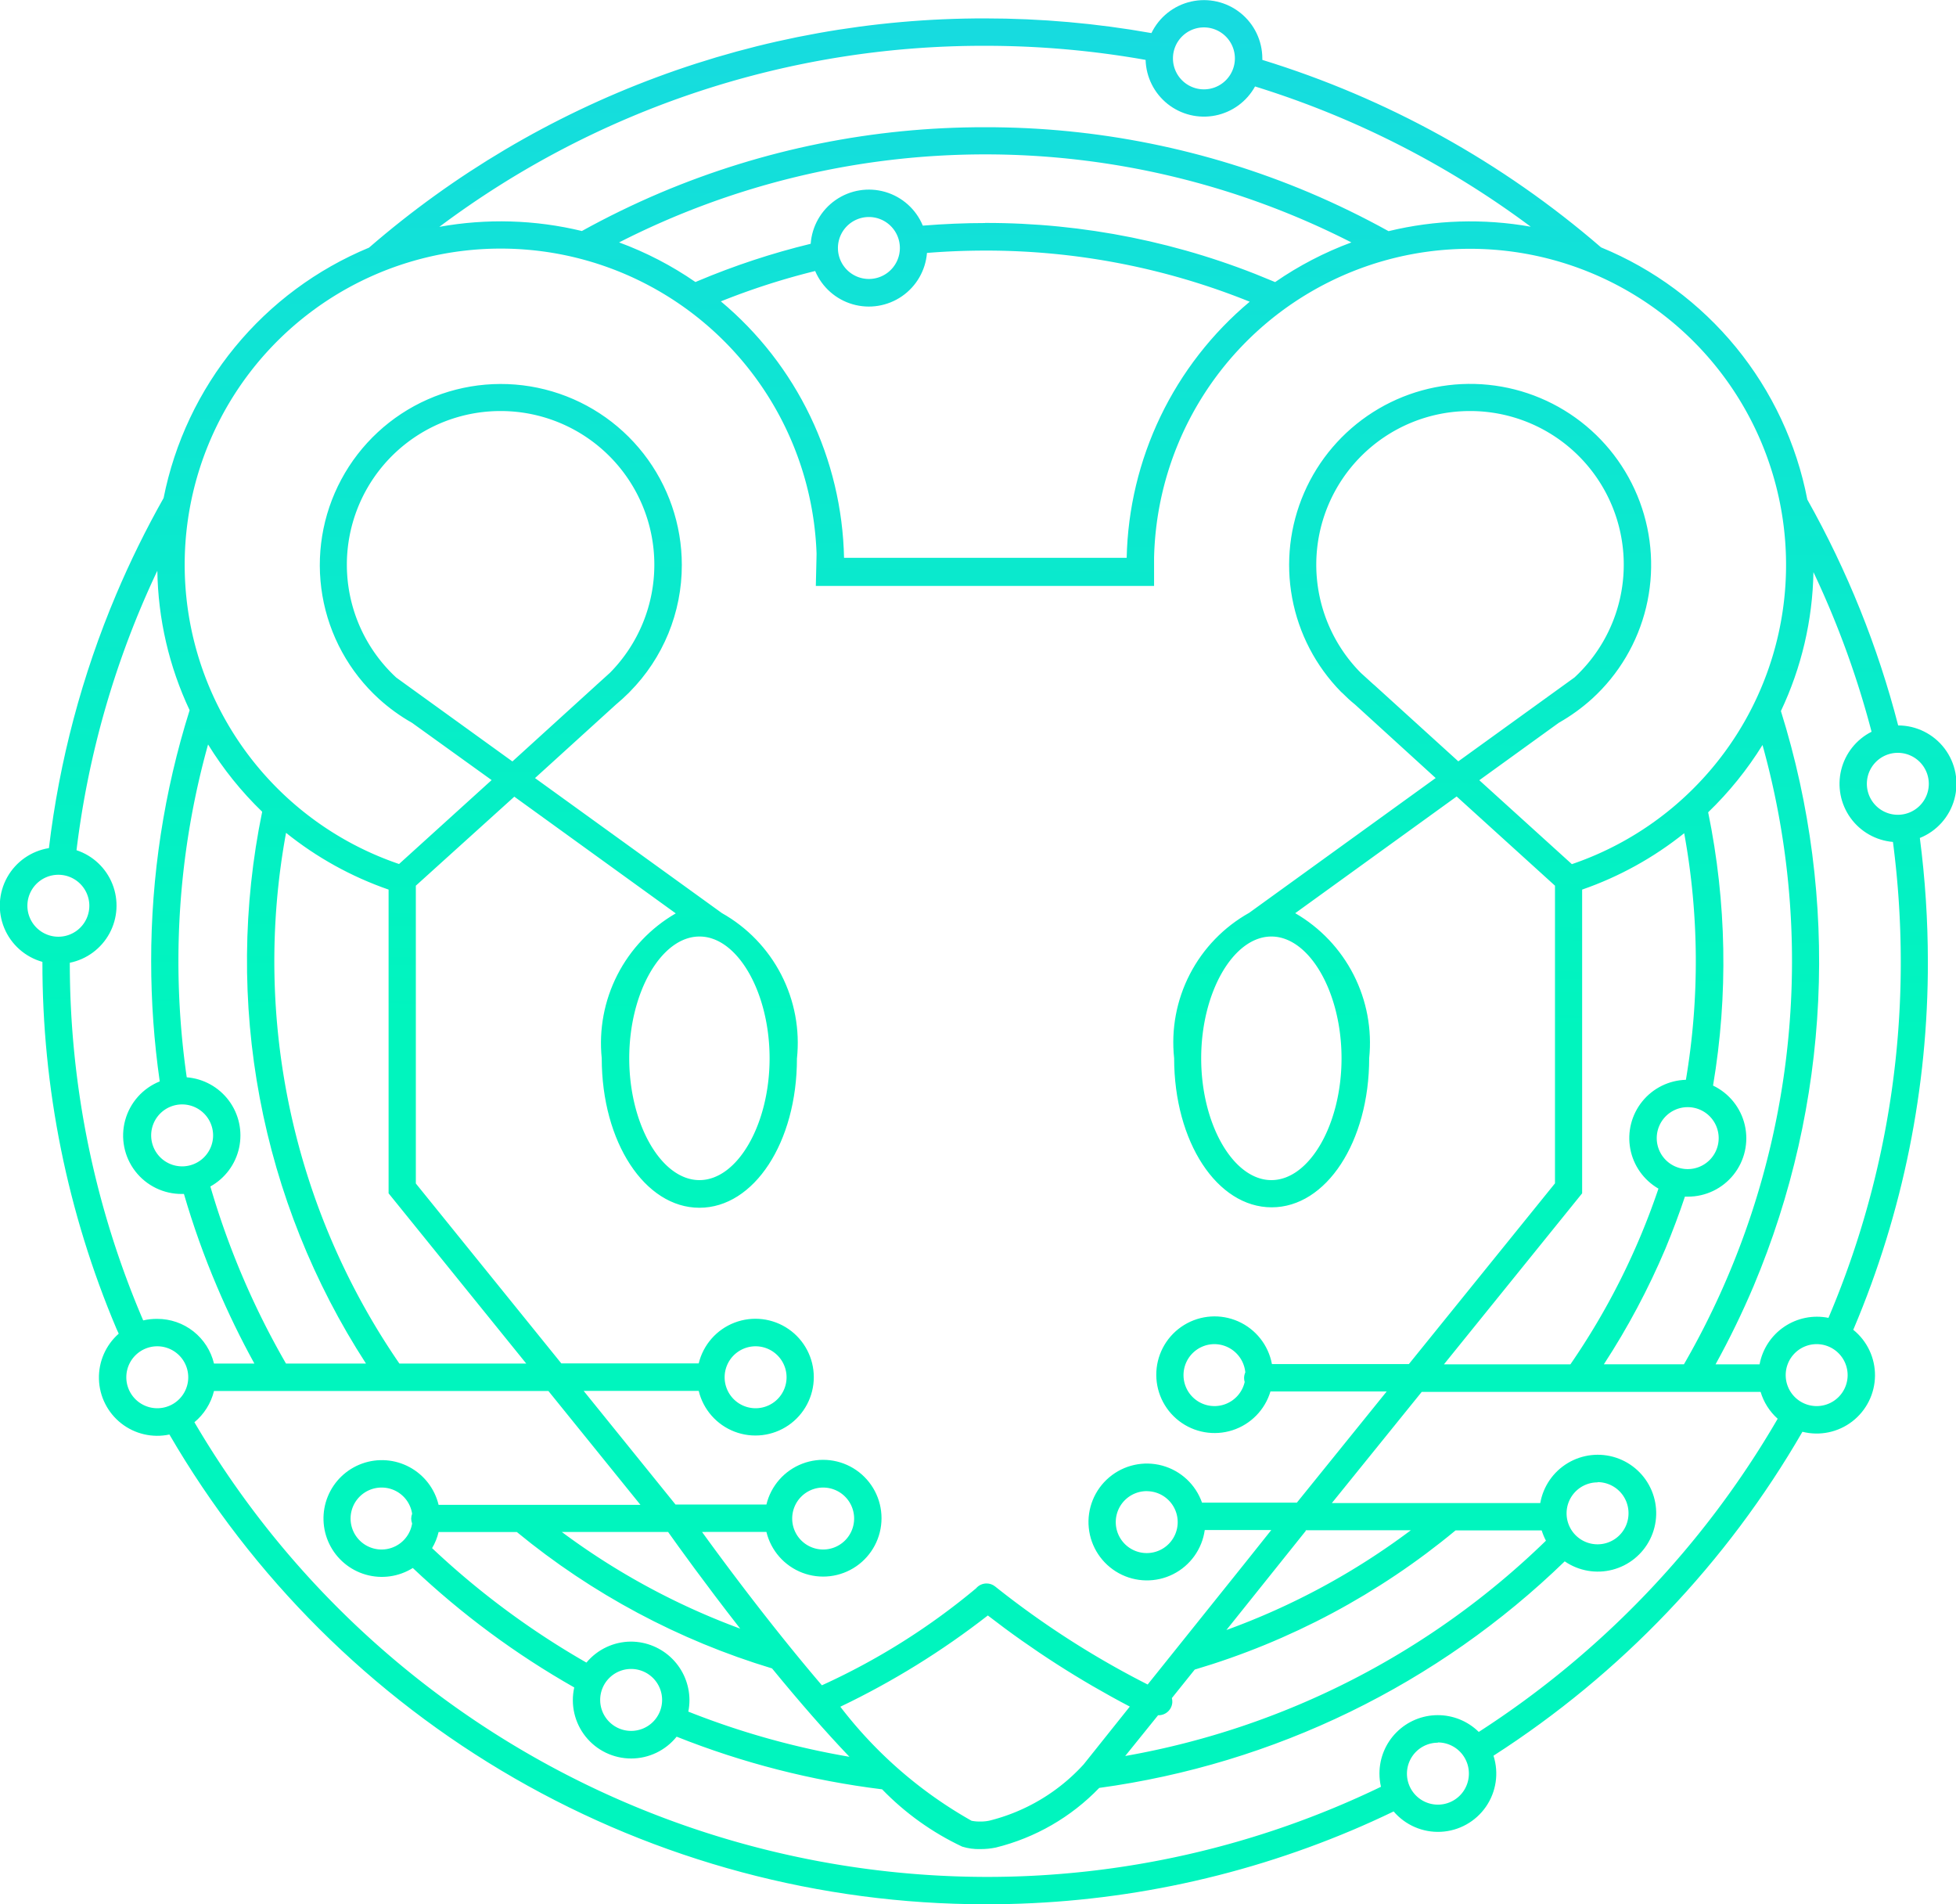 <svg xmlns="http://www.w3.org/2000/svg" xmlns:xlink="http://www.w3.org/1999/xlink" width="39.982" height="38.916" viewBox="0 0 39.982 38.916">
  <defs>
    <clipPath id="logo-path">
      <path id="Clip_4" data-name="Clip 4" d="M20.136,38.916a19.3,19.3,0,0,1-16.673-9.6,1.192,1.192,0,0,1-1.036-2.061l-.046-.1A19.146,19.146,0,0,1,.867,19.657,1.192,1.192,0,0,1,1,17.332a19.107,19.107,0,0,1,1.376-5.187,19.345,19.345,0,0,1,.968-1.967A7.017,7.017,0,0,1,7.543,5.061,19.2,19.2,0,0,1,20.136.376a19.461,19.461,0,0,1,3.4.3,1.193,1.193,0,0,1,2.267.519s0,.009,0,.014,0,.01,0,.015a19.231,19.231,0,0,1,6.923,3.831,7.007,7.007,0,0,1,4.217,5.154A19.212,19.212,0,0,1,38.8,14.825a1.193,1.193,0,0,1,.443,2.3,19.685,19.685,0,0,1,.164,2.525,19.145,19.145,0,0,1-1.514,7.5l-.012.025a1.192,1.192,0,0,1-1.038,2.085,19.409,19.409,0,0,1-6.315,6.62,1.192,1.192,0,0,1-2.041,1.139c-.3.144-.579.27-.849.384A19.161,19.161,0,0,1,20.136,38.916ZM4.374,28.427a1.2,1.2,0,0,1-.4.638,18.8,18.8,0,0,0,16.16,9.292,18.509,18.509,0,0,0,8.094-1.842,1.177,1.177,0,0,1-.031-.272,1.193,1.193,0,0,1,2.03-.849,18.91,18.91,0,0,0,6.11-6.4,1.194,1.194,0,0,1-.349-.549H29.061l-1.837,2.272h4.26a1.194,1.194,0,1,1,.5,1.191,16.976,16.976,0,0,1-9.515,4.63,4.393,4.393,0,0,1-2.115,1.219,1.507,1.507,0,0,1-.317.031,1.125,1.125,0,0,1-.369-.05,5.6,5.6,0,0,1-1.637-1.171,16.951,16.951,0,0,1-4.2-1.076,1.192,1.192,0,0,1-2.093-1.006,17.026,17.026,0,0,1-3.3-2.441,1.193,1.193,0,1,1,.527-1.291h4.126L11.21,28.427Zm15.818,4.587a16.453,16.453,0,0,1-3.015,1.865A8.851,8.851,0,0,0,19.86,37.21a.865.865,0,0,0,.179.015.847.847,0,0,0,.185-.018,3.869,3.869,0,0,0,1.925-1.148l.248-.31.058-.073.639-.8A19.605,19.605,0,0,1,20.192,33.014Zm9.2,2.6a.633.633,0,1,0,.633.633A.634.634,0,0,0,29.391,35.609ZM12.9,33.548a1.2,1.2,0,0,1,1.193,1.193,1.228,1.228,0,0,1-.023.238,16.407,16.407,0,0,0,3.293.923c-.484-.507-1.016-1.115-1.582-1.806a15.046,15.046,0,0,1-5.216-2.787h-1.6a1.161,1.161,0,0,1-.133.329,16.654,16.654,0,0,0,3.155,2.339A1.192,1.192,0,0,1,12.9,33.548Zm10.776,1.5L23,35.886a16.413,16.413,0,0,0,8.6-4.4,1.313,1.313,0,0,1-.087-.21H29.752a15.048,15.048,0,0,1-5.331,2.844l-.467.582a.291.291,0,0,1,.009.085.281.281,0,0,1-.28.266h-.01ZM12.9,34.107a.633.633,0,1,0,.634.634A.634.634,0,0,0,12.9,34.107Zm1.45-2.8c.47.649,1.412,1.919,2.45,3.134a13.861,13.861,0,0,0,3.151-1.981.28.28,0,0,1,.215-.1.277.277,0,0,1,.171.058,18.251,18.251,0,0,0,3.122,2.007l1.993-2.487.056-.07.478-.6h-1.36a1.194,1.194,0,1,1-.056-.56h1.939l1.836-2.272H25.969a1.192,1.192,0,1,1,.03-.56h2.8l2.986-3.693V18.1l-2.01-1.823-3.3,2.385a3.061,3.061,0,0,1,1.512,2.962c0,1.71-.876,3.049-1.993,3.049s-1.994-1.339-1.994-3.049a3.034,3.034,0,0,1,1.535-2.97L29.346,15.9,27.7,14.4c-.1-.08-.184-.16-.262-.238l-.026-.023a3.7,3.7,0,1,1,5.133.139,3.828,3.828,0,0,1-.682.493l-1.625,1.174,1.892,1.715A6.46,6.46,0,1,0,23.59,11.4v.281c0,.05,0,.291,0,.293H16.676c0-.01.016-.642.015-.664a6.46,6.46,0,1,0-8.534,6.347l1.892-1.715L8.424,14.773a3.782,3.782,0,0,1-.679-.491,3.7,3.7,0,1,1,6.192-2.738,3.678,3.678,0,0,1-1.064,2.594l-.024.025c-.083.082-.171.162-.262.238l-1.651,1.5,3.82,2.759a3.043,3.043,0,0,1,1.534,2.973c0,1.71-.876,3.049-1.993,3.049S12.3,23.338,12.3,21.628a3.061,3.061,0,0,1,1.513-2.962l-3.3-2.385L8.5,18.1v6.086l2.974,3.677h2.808a1.193,1.193,0,1,1,0,.561H11.93l1.878,2.323h1.858a1.193,1.193,0,1,1,0,.559Zm12.333-.035.011.009-1.625,2.03a14.523,14.523,0,0,0,3.77-2.039Zm-15.2.035a14.514,14.514,0,0,0,3.647,1.976c-.724-.927-1.272-1.691-1.474-1.976Zm11.956-.834a.633.633,0,1,0,.634.633A.633.633,0,0,0,23.441,30.474ZM16.825,30.4a.633.633,0,1,0,.634.633A.633.633,0,0,0,16.825,30.4ZM7.8,30.4a.633.633,0,1,0,.624.735.3.3,0,0,1-.019-.1.3.3,0,0,1,.019-.1A.629.629,0,0,0,7.8,30.4Zm24.855-.106a.633.633,0,1,0,.633.634A.634.634,0,0,0,32.658,30.289ZM15.445,27.513a.633.633,0,1,0,.633.633A.634.634,0,0,0,15.445,27.513Zm-12.23,0a.633.633,0,1,0,.633.633A.634.634,0,0,0,3.215,27.513Zm33.919-.044a.633.633,0,1,0,.633.633A.634.634,0,0,0,37.134,27.469Zm-12.308,0a.633.633,0,1,0,.616.774.3.3,0,0,1-.012-.081.281.281,0,0,1,.025-.116A.637.637,0,0,0,24.826,27.469ZM37.068,11.692h0a6.922,6.922,0,0,1-.665,2.839,17.123,17.123,0,0,1-.558,11.751,17.246,17.246,0,0,1-.778,1.6h.9a1.193,1.193,0,0,1,1.408-.95,18.537,18.537,0,0,0,1.478-7.285,18.914,18.914,0,0,0-.16-2.441,1.192,1.192,0,0,1-.437-2.252A18.642,18.642,0,0,0,37.068,11.692ZM34.442,24.451c-.117.353-.253.712-.4,1.068a15.083,15.083,0,0,1-1.258,2.362h1.637a16.474,16.474,0,0,0,1.606-12.656A7.112,7.112,0,0,1,34.916,16.6a15.2,15.2,0,0,1,.1,5.585,1.193,1.193,0,0,1-.514,2.27h-.056Zm-.015-7.424A7.008,7.008,0,0,1,32.34,18.18v6.207l-2.825,3.495H32.1a14.494,14.494,0,0,0,1.8-3.591,1.192,1.192,0,0,1,.561-2.224,14.563,14.563,0,0,0-.035-5.04ZM5.847,17.02A14.5,14.5,0,0,0,8.164,27.866h2.593L7.943,24.387V18.18A7.012,7.012,0,0,1,5.847,17.02ZM4.253,15.214a16.475,16.475,0,0,0-.606,4.433,16.655,16.655,0,0,0,.17,2.369A1.192,1.192,0,0,1,4.3,24.247a16.389,16.389,0,0,0,1.546,3.619H7.481A15.129,15.129,0,0,1,5.359,16.589,7.07,7.07,0,0,1,4.253,15.214ZM3.215,26.953a1.189,1.189,0,0,1,1.159.913H5.2a17.014,17.014,0,0,1-.769-1.584A16.813,16.813,0,0,1,3.76,24.4H3.722A1.193,1.193,0,0,1,3.265,22.1a17.335,17.335,0,0,1-.175-2.456,17.027,17.027,0,0,1,.786-5.13,6.939,6.939,0,0,1-.66-2.85,18.555,18.555,0,0,0-1.652,5.711,1.192,1.192,0,0,1-.137,2.3,18.537,18.537,0,0,0,1.5,7.309A1.21,1.21,0,0,1,3.215,26.953Zm22.773-7.814c-.778,0-1.435,1.14-1.435,2.489s.657,2.489,1.435,2.489,1.434-1.14,1.434-2.489S26.765,19.139,25.988,19.139Zm-11.691,0c-.778,0-1.435,1.14-1.435,2.489s.657,2.489,1.435,2.489,1.434-1.14,1.434-2.489S15.074,19.139,14.3,19.139Zm20.2,3.487a.633.633,0,1,0,.634.633A.633.633,0,0,0,34.5,22.626ZM3.722,22.57a.633.633,0,1,0,.634.634A.634.634,0,0,0,3.722,22.57ZM1.193,17.877a.633.633,0,1,0,.633.634A.634.634,0,0,0,1.193,17.877Zm37.6-2.492a.633.633,0,1,0,.633.633A.634.634,0,0,0,38.789,15.385ZM30.049,8.4a3.14,3.14,0,0,0-2.233,5.351l.252.229.012.01.012.01,1.717,1.559,2.374-1.714A3.14,3.14,0,0,0,30.049,8.4Zm-19.814,0A3.14,3.14,0,0,0,8.1,13.847l2.374,1.714L12.191,14a.073.073,0,0,1,.011-.011l.012-.01.253-.229A3.141,3.141,0,0,0,10.235,8.4Zm6.43-2.862a14.5,14.5,0,0,0-1.93.621A7.022,7.022,0,0,1,17.253,11.4H23.03a7.022,7.022,0,0,1,2.515-5.234,14.4,14.4,0,0,0-5.41-1.045c-.394,0-.794.016-1.187.048a1.192,1.192,0,0,1-2.284.373Zm3.471-.982a15,15,0,0,1,5.873,1.186l.017.007.038.016a7.031,7.031,0,0,1,1.559-.811,16.466,16.466,0,0,0-14.968,0,6.985,6.985,0,0,1,1.561.81l.036-.016.012-.005a15.106,15.106,0,0,1,2.307-.761,1.193,1.193,0,0,1,2.292-.371C19.295,4.576,19.724,4.558,20.136,4.558ZM17.76,4.435a.633.633,0,1,0,.634.633A.633.633,0,0,0,17.76,4.435ZM20.136,2.6a16.95,16.95,0,0,1,6.636,1.339,17.253,17.253,0,0,1,1.611.785,7.075,7.075,0,0,1,2.906-.091,18.644,18.644,0,0,0-5.635-2.866,1.193,1.193,0,0,1-2.237-.543A18.752,18.752,0,0,0,20.136.936a18.534,18.534,0,0,0-11.156,3.7,7.053,7.053,0,0,1,2.914.085A17.19,17.19,0,0,1,13.5,3.939,16.948,16.948,0,0,1,20.136,2.6ZM24.609.56a.633.633,0,1,0,.633.634A.634.634,0,0,0,24.609.56Z" transform="translate(0 0)" fill="none"/>
    </clipPath>
    <linearGradient id="linear-gradient" x1="0.499" y1="0.541" x2="0.508" y2="-0.174" gradientUnits="objectBoundingBox">
      <stop offset="0" stop-color="#00f5be"/>
      <stop offset="1" stop-color="#1fd2eb"/>
    </linearGradient>
  </defs>
  <g id="Group_5" data-name="Group 5" transform="translate(0 0)">
    <path id="Clip_4-2" data-name="Clip 4" d="M20.136,38.916a19.3,19.3,0,0,1-16.673-9.6,1.192,1.192,0,0,1-1.036-2.061l-.046-.1A19.146,19.146,0,0,1,.867,19.657,1.192,1.192,0,0,1,1,17.332a19.107,19.107,0,0,1,1.376-5.187,19.345,19.345,0,0,1,.968-1.967A7.017,7.017,0,0,1,7.543,5.061,19.2,19.2,0,0,1,20.136.376a19.461,19.461,0,0,1,3.4.3,1.193,1.193,0,0,1,2.267.519s0,.009,0,.014,0,.01,0,.015a19.231,19.231,0,0,1,6.923,3.831,7.007,7.007,0,0,1,4.217,5.154A19.212,19.212,0,0,1,38.8,14.825a1.193,1.193,0,0,1,.443,2.3,19.685,19.685,0,0,1,.164,2.525,19.145,19.145,0,0,1-1.514,7.5l-.012.025a1.192,1.192,0,0,1-1.038,2.085,19.409,19.409,0,0,1-6.315,6.62,1.192,1.192,0,0,1-2.041,1.139c-.3.144-.579.27-.849.384A19.161,19.161,0,0,1,20.136,38.916ZM4.374,28.427a1.2,1.2,0,0,1-.4.638,18.8,18.8,0,0,0,16.16,9.292,18.509,18.509,0,0,0,8.094-1.842,1.177,1.177,0,0,1-.031-.272,1.193,1.193,0,0,1,2.03-.849,18.91,18.91,0,0,0,6.11-6.4,1.194,1.194,0,0,1-.349-.549H29.061l-1.837,2.272h4.26a1.194,1.194,0,1,1,.5,1.191,16.976,16.976,0,0,1-9.515,4.63,4.393,4.393,0,0,1-2.115,1.219,1.507,1.507,0,0,1-.317.031,1.125,1.125,0,0,1-.369-.05,5.6,5.6,0,0,1-1.637-1.171,16.951,16.951,0,0,1-4.2-1.076,1.192,1.192,0,0,1-2.093-1.006,17.026,17.026,0,0,1-3.3-2.441,1.193,1.193,0,1,1,.527-1.291h4.126L11.21,28.427Zm15.818,4.587a16.453,16.453,0,0,1-3.015,1.865A8.851,8.851,0,0,0,19.86,37.21a.865.865,0,0,0,.179.015.847.847,0,0,0,.185-.018,3.869,3.869,0,0,0,1.925-1.148l.248-.31.058-.073.639-.8A19.605,19.605,0,0,1,20.192,33.014Zm9.2,2.6a.633.633,0,1,0,.633.633A.634.634,0,0,0,29.391,35.609ZM12.9,33.548a1.2,1.2,0,0,1,1.193,1.193,1.228,1.228,0,0,1-.023.238,16.407,16.407,0,0,0,3.293.923c-.484-.507-1.016-1.115-1.582-1.806a15.046,15.046,0,0,1-5.216-2.787h-1.6a1.161,1.161,0,0,1-.133.329,16.654,16.654,0,0,0,3.155,2.339A1.192,1.192,0,0,1,12.9,33.548Zm10.776,1.5L23,35.886a16.413,16.413,0,0,0,8.6-4.4,1.313,1.313,0,0,1-.087-.21H29.752a15.048,15.048,0,0,1-5.331,2.844l-.467.582a.291.291,0,0,1,.009.085.281.281,0,0,1-.28.266h-.01ZM12.9,34.107a.633.633,0,1,0,.634.634A.634.634,0,0,0,12.9,34.107Zm1.45-2.8c.47.649,1.412,1.919,2.45,3.134a13.861,13.861,0,0,0,3.151-1.981.28.28,0,0,1,.215-.1.277.277,0,0,1,.171.058,18.251,18.251,0,0,0,3.122,2.007l1.993-2.487.056-.07.478-.6h-1.36a1.194,1.194,0,1,1-.056-.56h1.939l1.836-2.272H25.969a1.192,1.192,0,1,1,.03-.56h2.8l2.986-3.693V18.1l-2.01-1.823-3.3,2.385a3.061,3.061,0,0,1,1.512,2.962c0,1.71-.876,3.049-1.993,3.049s-1.994-1.339-1.994-3.049a3.034,3.034,0,0,1,1.535-2.97L29.346,15.9,27.7,14.4c-.1-.08-.184-.16-.262-.238l-.026-.023a3.7,3.7,0,1,1,5.133.139,3.828,3.828,0,0,1-.682.493l-1.625,1.174,1.892,1.715A6.46,6.46,0,1,0,23.59,11.4v.281c0,.05,0,.291,0,.293H16.676c0-.01.016-.642.015-.664a6.46,6.46,0,1,0-8.534,6.347l1.892-1.715L8.424,14.773a3.782,3.782,0,0,1-.679-.491,3.7,3.7,0,1,1,6.192-2.738,3.678,3.678,0,0,1-1.064,2.594l-.024.025c-.083.082-.171.162-.262.238l-1.651,1.5,3.82,2.759a3.043,3.043,0,0,1,1.534,2.973c0,1.71-.876,3.049-1.993,3.049S12.3,23.338,12.3,21.628a3.061,3.061,0,0,1,1.513-2.962l-3.3-2.385L8.5,18.1v6.086l2.974,3.677h2.808a1.193,1.193,0,1,1,0,.561H11.93l1.878,2.323h1.858a1.193,1.193,0,1,1,0,.559Zm12.333-.035.011.009-1.625,2.03a14.523,14.523,0,0,0,3.77-2.039Zm-15.2.035a14.514,14.514,0,0,0,3.647,1.976c-.724-.927-1.272-1.691-1.474-1.976Zm11.956-.834a.633.633,0,1,0,.634.633A.633.633,0,0,0,23.441,30.474ZM16.825,30.4a.633.633,0,1,0,.634.633A.633.633,0,0,0,16.825,30.4ZM7.8,30.4a.633.633,0,1,0,.624.735.3.3,0,0,1-.019-.1.3.3,0,0,1,.019-.1A.629.629,0,0,0,7.8,30.4Zm24.855-.106a.633.633,0,1,0,.633.634A.634.634,0,0,0,32.658,30.289ZM15.445,27.513a.633.633,0,1,0,.633.633A.634.634,0,0,0,15.445,27.513Zm-12.23,0a.633.633,0,1,0,.633.633A.634.634,0,0,0,3.215,27.513Zm33.919-.044a.633.633,0,1,0,.633.633A.634.634,0,0,0,37.134,27.469Zm-12.308,0a.633.633,0,1,0,.616.774.3.3,0,0,1-.012-.081.281.281,0,0,1,.025-.116A.637.637,0,0,0,24.826,27.469ZM37.068,11.692h0a6.922,6.922,0,0,1-.665,2.839,17.123,17.123,0,0,1-.558,11.751,17.246,17.246,0,0,1-.778,1.6h.9a1.193,1.193,0,0,1,1.408-.95,18.537,18.537,0,0,0,1.478-7.285,18.914,18.914,0,0,0-.16-2.441,1.192,1.192,0,0,1-.437-2.252A18.642,18.642,0,0,0,37.068,11.692ZM34.442,24.451c-.117.353-.253.712-.4,1.068a15.083,15.083,0,0,1-1.258,2.362h1.637a16.474,16.474,0,0,0,1.606-12.656A7.112,7.112,0,0,1,34.916,16.6a15.2,15.2,0,0,1,.1,5.585,1.193,1.193,0,0,1-.514,2.27h-.056Zm-.015-7.424A7.008,7.008,0,0,1,32.34,18.18v6.207l-2.825,3.495H32.1a14.494,14.494,0,0,0,1.8-3.591,1.192,1.192,0,0,1,.561-2.224,14.563,14.563,0,0,0-.035-5.04ZM5.847,17.02A14.5,14.5,0,0,0,8.164,27.866h2.593L7.943,24.387V18.18A7.012,7.012,0,0,1,5.847,17.02ZM4.253,15.214a16.475,16.475,0,0,0-.606,4.433,16.655,16.655,0,0,0,.17,2.369A1.192,1.192,0,0,1,4.3,24.247a16.389,16.389,0,0,0,1.546,3.619H7.481A15.129,15.129,0,0,1,5.359,16.589,7.07,7.07,0,0,1,4.253,15.214ZM3.215,26.953a1.189,1.189,0,0,1,1.159.913H5.2a17.014,17.014,0,0,1-.769-1.584A16.813,16.813,0,0,1,3.76,24.4H3.722A1.193,1.193,0,0,1,3.265,22.1a17.335,17.335,0,0,1-.175-2.456,17.027,17.027,0,0,1,.786-5.13,6.939,6.939,0,0,1-.66-2.85,18.555,18.555,0,0,0-1.652,5.711,1.192,1.192,0,0,1-.137,2.3,18.537,18.537,0,0,0,1.5,7.309A1.21,1.21,0,0,1,3.215,26.953Zm22.773-7.814c-.778,0-1.435,1.14-1.435,2.489s.657,2.489,1.435,2.489,1.434-1.14,1.434-2.489S26.765,19.139,25.988,19.139Zm-11.691,0c-.778,0-1.435,1.14-1.435,2.489s.657,2.489,1.435,2.489,1.434-1.14,1.434-2.489S15.074,19.139,14.3,19.139Zm20.2,3.487a.633.633,0,1,0,.634.633A.633.633,0,0,0,34.5,22.626ZM3.722,22.57a.633.633,0,1,0,.634.634A.634.634,0,0,0,3.722,22.57ZM1.193,17.877a.633.633,0,1,0,.633.634A.634.634,0,0,0,1.193,17.877Zm37.6-2.492a.633.633,0,1,0,.633.633A.634.634,0,0,0,38.789,15.385ZM30.049,8.4a3.14,3.14,0,0,0-2.233,5.351l.252.229.012.01.012.01,1.717,1.559,2.374-1.714A3.14,3.14,0,0,0,30.049,8.4Zm-19.814,0A3.14,3.14,0,0,0,8.1,13.847l2.374,1.714L12.191,14a.073.073,0,0,1,.011-.011l.012-.01.253-.229A3.141,3.141,0,0,0,10.235,8.4Zm6.43-2.862a14.5,14.5,0,0,0-1.93.621A7.022,7.022,0,0,1,17.253,11.4H23.03a7.022,7.022,0,0,1,2.515-5.234,14.4,14.4,0,0,0-5.41-1.045c-.394,0-.794.016-1.187.048a1.192,1.192,0,0,1-2.284.373Zm3.471-.982a15,15,0,0,1,5.873,1.186l.017.007.038.016a7.031,7.031,0,0,1,1.559-.811,16.466,16.466,0,0,0-14.968,0,6.985,6.985,0,0,1,1.561.81l.036-.016.012-.005a15.106,15.106,0,0,1,2.307-.761,1.193,1.193,0,0,1,2.292-.371C19.295,4.576,19.724,4.558,20.136,4.558ZM17.76,4.435a.633.633,0,1,0,.634.633A.633.633,0,0,0,17.76,4.435ZM20.136,2.6a16.95,16.95,0,0,1,6.636,1.339,17.253,17.253,0,0,1,1.611.785,7.075,7.075,0,0,1,2.906-.091,18.644,18.644,0,0,0-5.635-2.866,1.193,1.193,0,0,1-2.237-.543A18.752,18.752,0,0,0,20.136.936a18.534,18.534,0,0,0-11.156,3.7,7.053,7.053,0,0,1,2.914.085A17.19,17.19,0,0,1,13.5,3.939,16.948,16.948,0,0,1,20.136,2.6ZM24.609.56a.633.633,0,1,0,.633.634A.634.634,0,0,0,24.609.56Z" transform="translate(0 0)" fill="none"/>
    <g id="Group_5-2" data-name="Group 5" clip-path="url(#logo-path)">
      <path id="Fill_3" data-name="Fill 3" d="M20.136,38.916a19.3,19.3,0,0,1-16.673-9.6,1.192,1.192,0,0,1-1.036-2.061l-.046-.1A19.146,19.146,0,0,1,.867,19.657,1.192,1.192,0,0,1,1,17.332a19.107,19.107,0,0,1,1.376-5.187,19.345,19.345,0,0,1,.968-1.967A7.017,7.017,0,0,1,7.543,5.061,19.2,19.2,0,0,1,20.136.376a19.461,19.461,0,0,1,3.4.3,1.193,1.193,0,0,1,2.267.519s0,.009,0,.014,0,.01,0,.015a19.231,19.231,0,0,1,6.923,3.831,7.007,7.007,0,0,1,4.217,5.154A19.212,19.212,0,0,1,38.8,14.825a1.193,1.193,0,0,1,.443,2.3,19.685,19.685,0,0,1,.164,2.525,19.145,19.145,0,0,1-1.514,7.5l-.012.025a1.192,1.192,0,0,1-1.038,2.085,19.409,19.409,0,0,1-6.315,6.62,1.192,1.192,0,0,1-2.041,1.139c-.3.144-.579.27-.849.384A19.161,19.161,0,0,1,20.136,38.916ZM4.374,28.427a1.2,1.2,0,0,1-.4.638,18.8,18.8,0,0,0,16.16,9.292,18.509,18.509,0,0,0,8.094-1.842,1.177,1.177,0,0,1-.031-.272,1.193,1.193,0,0,1,2.03-.849,18.91,18.91,0,0,0,6.11-6.4,1.194,1.194,0,0,1-.349-.549H29.061l-1.837,2.272h4.26a1.194,1.194,0,1,1,.5,1.191,16.976,16.976,0,0,1-9.515,4.63,4.393,4.393,0,0,1-2.115,1.219,1.507,1.507,0,0,1-.317.031,1.125,1.125,0,0,1-.369-.05,5.6,5.6,0,0,1-1.637-1.171,16.951,16.951,0,0,1-4.2-1.076,1.192,1.192,0,0,1-2.093-1.006,17.026,17.026,0,0,1-3.3-2.441,1.193,1.193,0,1,1,.527-1.291h4.126L11.21,28.427Zm15.818,4.587a16.453,16.453,0,0,1-3.015,1.865A8.851,8.851,0,0,0,19.86,37.21a.865.865,0,0,0,.179.015.847.847,0,0,0,.185-.018,3.869,3.869,0,0,0,1.925-1.148l.248-.31.058-.073.639-.8A19.605,19.605,0,0,1,20.192,33.014Zm9.2,2.6a.633.633,0,1,0,.633.633A.634.634,0,0,0,29.391,35.609ZM12.9,33.548a1.2,1.2,0,0,1,1.193,1.193,1.228,1.228,0,0,1-.023.238,16.407,16.407,0,0,0,3.293.923c-.484-.507-1.016-1.115-1.582-1.806a15.046,15.046,0,0,1-5.216-2.787h-1.6a1.161,1.161,0,0,1-.133.329,16.654,16.654,0,0,0,3.155,2.339A1.192,1.192,0,0,1,12.9,33.548Zm10.776,1.5L23,35.886a16.413,16.413,0,0,0,8.6-4.4,1.313,1.313,0,0,1-.087-.21H29.752a15.048,15.048,0,0,1-5.331,2.844l-.467.582a.291.291,0,0,1,.009.085.281.281,0,0,1-.28.266h-.01ZM12.9,34.107a.633.633,0,1,0,.634.634A.634.634,0,0,0,12.9,34.107Zm1.45-2.8c.47.649,1.412,1.919,2.45,3.134a13.861,13.861,0,0,0,3.151-1.981.28.28,0,0,1,.215-.1.277.277,0,0,1,.171.058,18.251,18.251,0,0,0,3.122,2.007l1.993-2.487.056-.07.478-.6h-1.36a1.194,1.194,0,1,1-.056-.56h1.939l1.836-2.272H25.969a1.192,1.192,0,1,1,.03-.56h2.8l2.986-3.693V18.1l-2.01-1.823-3.3,2.385a3.061,3.061,0,0,1,1.512,2.962c0,1.71-.876,3.049-1.993,3.049s-1.994-1.339-1.994-3.049a3.034,3.034,0,0,1,1.535-2.97L29.346,15.9,27.7,14.4c-.1-.08-.184-.16-.262-.238l-.026-.023a3.7,3.7,0,1,1,5.133.139,3.828,3.828,0,0,1-.682.493l-1.625,1.174,1.892,1.715A6.46,6.46,0,1,0,23.59,11.4v.281c0,.05,0,.291,0,.293H16.676c0-.01.016-.642.015-.664a6.46,6.46,0,1,0-8.534,6.347l1.892-1.715L8.424,14.773a3.782,3.782,0,0,1-.679-.491,3.7,3.7,0,1,1,6.192-2.738,3.678,3.678,0,0,1-1.064,2.594l-.024.025c-.083.082-.171.162-.262.238l-1.651,1.5,3.82,2.759a3.043,3.043,0,0,1,1.534,2.973c0,1.71-.876,3.049-1.993,3.049S12.3,23.338,12.3,21.628a3.061,3.061,0,0,1,1.513-2.962l-3.3-2.385L8.5,18.1v6.086l2.974,3.677h2.808a1.193,1.193,0,1,1,0,.561H11.93l1.878,2.323h1.858a1.193,1.193,0,1,1,0,.559Zm12.333-.035.011.009-1.625,2.03a14.523,14.523,0,0,0,3.77-2.039Zm-15.2.035a14.514,14.514,0,0,0,3.647,1.976c-.724-.927-1.272-1.691-1.474-1.976Zm11.956-.834a.633.633,0,1,0,.634.633A.633.633,0,0,0,23.441,30.474ZM16.825,30.4a.633.633,0,1,0,.634.633A.633.633,0,0,0,16.825,30.4ZM7.8,30.4a.633.633,0,1,0,.624.735.3.3,0,0,1-.019-.1.3.3,0,0,1,.019-.1A.629.629,0,0,0,7.8,30.4Zm24.855-.106a.633.633,0,1,0,.633.634A.634.634,0,0,0,32.658,30.289ZM15.445,27.513a.633.633,0,1,0,.633.633A.634.634,0,0,0,15.445,27.513Zm-12.23,0a.633.633,0,1,0,.633.633A.634.634,0,0,0,3.215,27.513Zm33.919-.044a.633.633,0,1,0,.633.633A.634.634,0,0,0,37.134,27.469Zm-12.308,0a.633.633,0,1,0,.616.774.3.3,0,0,1-.012-.081.281.281,0,0,1,.025-.116A.637.637,0,0,0,24.826,27.469ZM37.068,11.692h0a6.922,6.922,0,0,1-.665,2.839,17.123,17.123,0,0,1-.558,11.751,17.246,17.246,0,0,1-.778,1.6h.9a1.193,1.193,0,0,1,1.408-.95,18.537,18.537,0,0,0,1.478-7.285,18.914,18.914,0,0,0-.16-2.441,1.192,1.192,0,0,1-.437-2.252A18.642,18.642,0,0,0,37.068,11.692ZM34.442,24.451c-.117.353-.253.712-.4,1.068a15.083,15.083,0,0,1-1.258,2.362h1.637a16.474,16.474,0,0,0,1.606-12.656A7.112,7.112,0,0,1,34.916,16.6a15.2,15.2,0,0,1,.1,5.585,1.193,1.193,0,0,1-.514,2.27h-.056Zm-.015-7.424A7.008,7.008,0,0,1,32.34,18.18v6.207l-2.825,3.495H32.1a14.494,14.494,0,0,0,1.8-3.591,1.192,1.192,0,0,1,.561-2.224,14.563,14.563,0,0,0-.035-5.04ZM5.847,17.02A14.5,14.5,0,0,0,8.164,27.866h2.593L7.943,24.387V18.18A7.012,7.012,0,0,1,5.847,17.02ZM4.253,15.214a16.475,16.475,0,0,0-.606,4.433,16.655,16.655,0,0,0,.17,2.369A1.192,1.192,0,0,1,4.3,24.247a16.389,16.389,0,0,0,1.546,3.619H7.481A15.129,15.129,0,0,1,5.359,16.589,7.07,7.07,0,0,1,4.253,15.214ZM3.215,26.953a1.189,1.189,0,0,1,1.159.913H5.2a17.014,17.014,0,0,1-.769-1.584A16.813,16.813,0,0,1,3.76,24.4H3.722A1.193,1.193,0,0,1,3.265,22.1a17.335,17.335,0,0,1-.175-2.456,17.027,17.027,0,0,1,.786-5.13,6.939,6.939,0,0,1-.66-2.85,18.555,18.555,0,0,0-1.652,5.711,1.192,1.192,0,0,1-.137,2.3,18.537,18.537,0,0,0,1.5,7.309A1.21,1.21,0,0,1,3.215,26.953Zm22.773-7.814c-.778,0-1.435,1.14-1.435,2.489s.657,2.489,1.435,2.489,1.434-1.14,1.434-2.489S26.765,19.139,25.988,19.139Zm-11.691,0c-.778,0-1.435,1.14-1.435,2.489s.657,2.489,1.435,2.489,1.434-1.14,1.434-2.489S15.074,19.139,14.3,19.139Zm20.2,3.487a.633.633,0,1,0,.634.633A.633.633,0,0,0,34.5,22.626ZM3.722,22.57a.633.633,0,1,0,.634.634A.634.634,0,0,0,3.722,22.57ZM1.193,17.877a.633.633,0,1,0,.633.634A.634.634,0,0,0,1.193,17.877Zm37.6-2.492a.633.633,0,1,0,.633.633A.634.634,0,0,0,38.789,15.385ZM30.049,8.4a3.14,3.14,0,0,0-2.233,5.351l.252.229.012.01.012.01,1.717,1.559,2.374-1.714A3.14,3.14,0,0,0,30.049,8.4Zm-19.814,0A3.14,3.14,0,0,0,8.1,13.847l2.374,1.714L12.191,14a.073.073,0,0,1,.011-.011l.012-.01.253-.229A3.141,3.141,0,0,0,10.235,8.4Zm6.43-2.862a14.5,14.5,0,0,0-1.93.621A7.022,7.022,0,0,1,17.253,11.4H23.03a7.022,7.022,0,0,1,2.515-5.234,14.4,14.4,0,0,0-5.41-1.045c-.394,0-.794.016-1.187.048a1.192,1.192,0,0,1-2.284.373Zm3.471-.982a15,15,0,0,1,5.873,1.186l.017.007.038.016a7.031,7.031,0,0,1,1.559-.811,16.466,16.466,0,0,0-14.968,0,6.985,6.985,0,0,1,1.561.81l.036-.016.012-.005a15.106,15.106,0,0,1,2.307-.761,1.193,1.193,0,0,1,2.292-.371C19.295,4.576,19.724,4.558,20.136,4.558ZM17.76,4.435a.633.633,0,1,0,.634.633A.633.633,0,0,0,17.76,4.435ZM20.136,2.6a16.95,16.95,0,0,1,6.636,1.339,17.253,17.253,0,0,1,1.611.785,7.075,7.075,0,0,1,2.906-.091,18.644,18.644,0,0,0-5.635-2.866,1.193,1.193,0,0,1-2.237-.543A18.752,18.752,0,0,0,20.136.936a18.534,18.534,0,0,0-11.156,3.7,7.053,7.053,0,0,1,2.914.085A17.19,17.19,0,0,1,13.5,3.939,16.948,16.948,0,0,1,20.136,2.6ZM24.609.56a.633.633,0,1,0,.633.634A.634.634,0,0,0,24.609.56Z" transform="translate(0 0)" fill="url(#linear-gradient)"/>
    </g>
  </g>
</svg>
